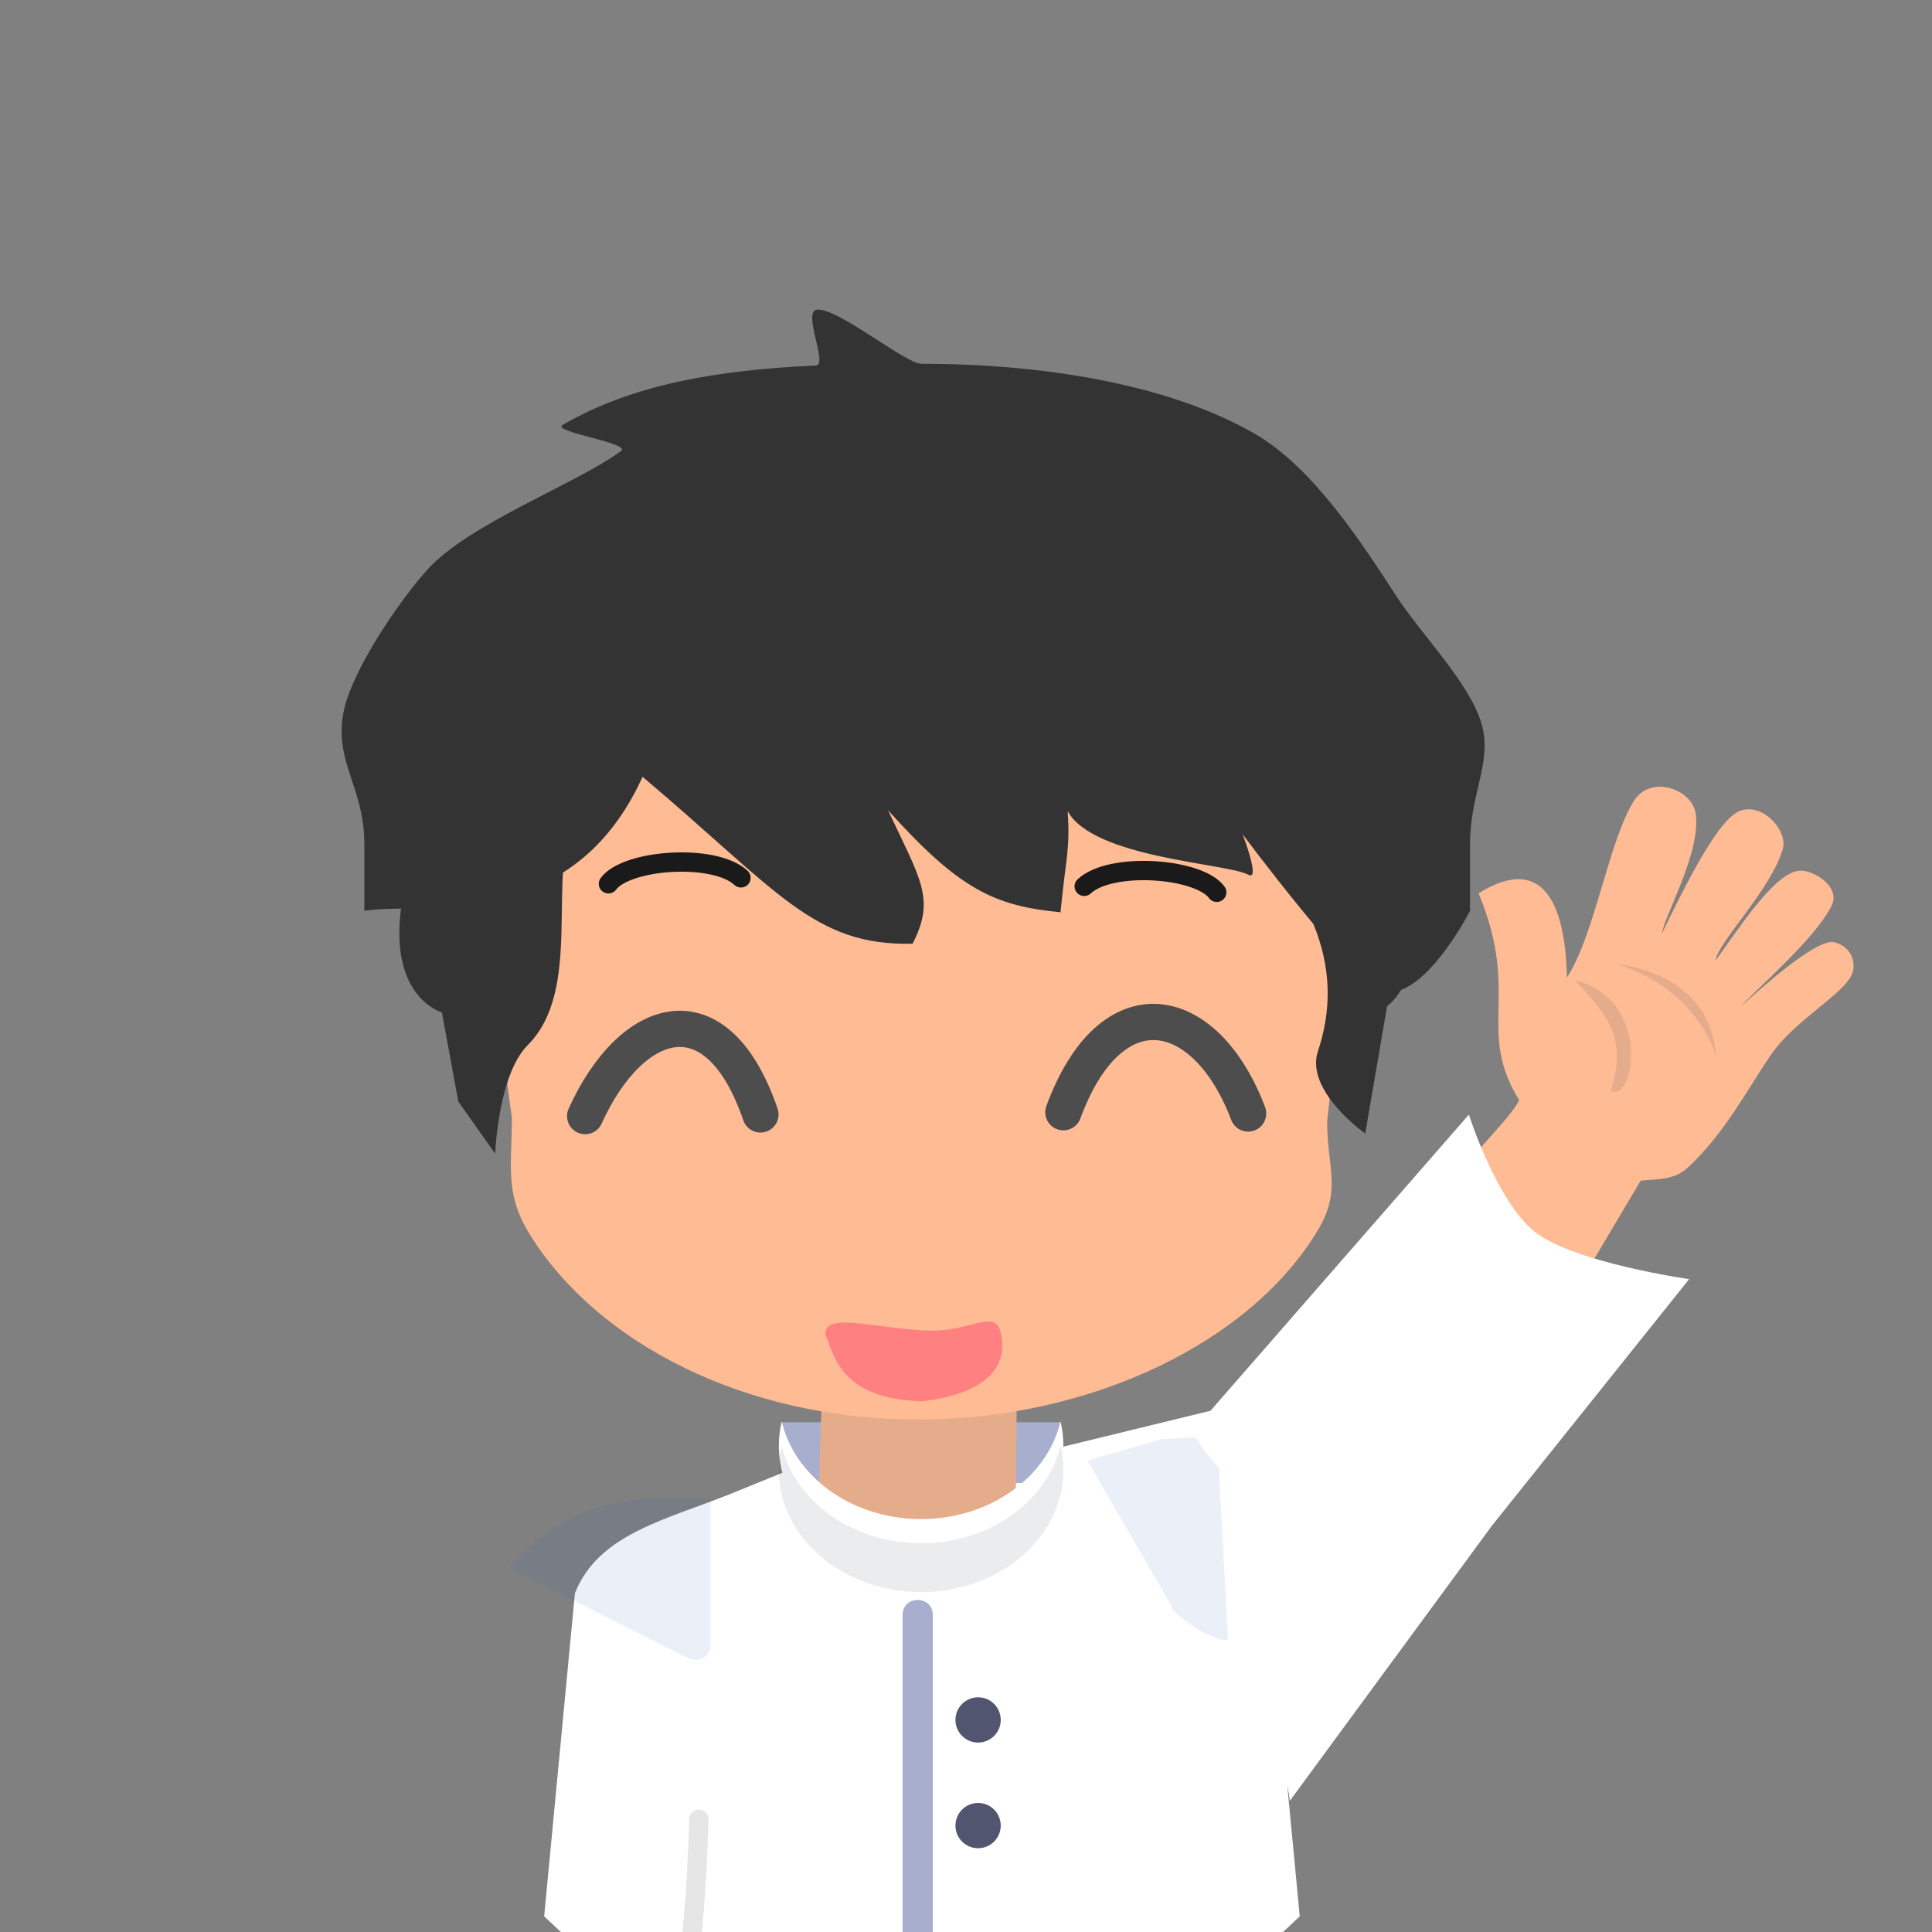 <?xml version="1.0" encoding="UTF-8" standalone="no"?>
<!-- Uploaded to: SVG Repo, www.svgrepo.com, Generator: SVG Repo Mixer Tools -->

<svg
   width="800"
   height="800"
   viewBox="0 0 128 128"
   data-name="Layer 1"
   id="Layer_1"
   version="1.1"
   sodipodi:docname="ganip avatar-man-muslim-svgrepo-com.svg"
   inkscape:version="1.2.2 (732a01da63, 2022-12-09)"
   xml:space="preserve"
   inkscape:export-filename="tapa.svg"
   inkscape:export-xdpi="96"
   inkscape:export-ydpi="96"
   xmlns:inkscape="http://www.inkscape.org/namespaces/inkscape"
   xmlns:sodipodi="http://sodipodi.sourceforge.net/DTD/sodipodi-0.dtd"
   xmlns="http://www.w3.org/2000/svg"
   xmlns:svg="http://www.w3.org/2000/svg"><rect x="0" y="0" width="128" height="128" fill="#808080" stroke="none"/><sodipodi:namedview
     id="namedview361"
     pagecolor="#505050"
     bordercolor="#eeeeee"
     borderopacity="1"
     inkscape:showpageshadow="0"
     inkscape:pageopacity="0"
     inkscape:pagecheckerboard="0"
     inkscape:deskcolor="#505050"
     showgrid="false"
     inkscape:zoom="0.35532116"
     inkscape:cx="3403.9628"
     inkscape:cy="451.70403"
     inkscape:window-width="1920"
     inkscape:window-height="991"
     inkscape:window-x="-9"
     inkscape:window-y="-9"
     inkscape:window-maximized="1"
     inkscape:current-layer="Layer_1" /><defs
     id="defs302"><style
       id="style300">.cls-1,.cls-14{fill:#515570;}.cls-2{fill:#6b718e;}.cls-3{fill:#ffffff;}.cls-11,.cls-4,.cls-9{fill:#393c54;}.cls-4{opacity:0.2;}.cls-5{fill:#a7aece;}.cls-10,.cls-12,.cls-6,.cls-8{fill:none;stroke-linecap:round;}.cls-12,.cls-6{stroke:#fba875;stroke-miterlimit:10;}.cls-6{stroke-width:18px;}.cls-7{fill:#ffbb94;}.cls-8{stroke:#515570;}.cls-10,.cls-8{stroke-linejoin:round;stroke-width:2px;}.cls-14,.cls-8{opacity:0.4;}.cls-13,.cls-9{opacity:0.1;}.cls-10{stroke:#f85565;}.cls-12{stroke-width:6px;}.cls-13{fill:#356cb6;}</style></defs><title
     id="title304" /><path
     style="fill:#ffbb94;fill-opacity:1;stroke:none;stroke-width:1.118;stroke-linecap:round;stroke-linejoin:round;stroke-dasharray:none;stroke-dashoffset:30.918;stroke-opacity:1"
     d="m 108.699,78.223 -4.653,7.835 c -4.253,-0.875 -5.177,-3.504 -7.019,-7.609 -1.462,-0.358 2.906,-3.995 3.618,-5.566 -2.871,-4.683 0.124,-6.919 -2.682,-13.701 3.994,-2.486 5.732,0.2 5.85,5.585 1.906,-2.934 2.787,-9.275 4.542,-11.865 1.185,-1.518 3.696,-0.601 3.984,0.956 0.391,2.55 -1.999,6.646 -2.238,7.991 1.106,-2.234 3.527,-7.388 5.085,-8.086 1.543,-0.691 3.278,1.262 2.93,2.474 -0.774,2.697 -4.208,6.067 -4.47,7.401 1.27,-1.663 3.831,-5.816 5.561,-5.951 0.933,-0.073 2.749,1.048 2.152,2.296 -1.033,2.161 -5.122,5.667 -6.008,6.681 1.129,-1.02 4.955,-4.49 6.151,-4.24 1.196,0.25 1.639,1.552 1.034,2.421 -0.958,1.375 -3.824,2.964 -5.24,5.091 -1.36,1.946 -2.957,5.079 -5.456,7.406 -0.925,0.861 -1.99,0.758 -3.143,0.881 z"
     id="path5336"
     sodipodi:nodetypes="cccccccccsscssczscsc" /><path
     style="fill:#ffffff;fill-opacity:1;stroke:none;stroke-width:1.28;stroke-linecap:round;stroke-linejoin:round;stroke-dasharray:none;stroke-dashoffset:30.918;stroke-opacity:1"
     d="m 70.483,95.836 9.715,-2.37 17.12,-19.621 c 0,0 1.805,5.698 4.347,7.75 2.543,2.052 10.244,3.152 10.244,3.152 L 98.851,101.071 85.455,119.308 C 84.521,110.123 64.581,103.653 70.483,95.836 Z"
     id="path5338"
     sodipodi:nodetypes="ccczcccc" /><path
     class="cls-3"
     d="m 61.081,132.46 c 13.6,0.025 14.868,4.25 25.03,-5.5 l -2.039,-21.41 c -1.585,-4 -6.042,-5.053 -10.466,-6.64 L 60.292,94.134 48.557,98.91 c -4.353,1.772 -8.881,2.66 -10.466,6.64 l -2.039,21.41 c 10.162,9.75 11.43,5.525 25.03,5.5 z"
     id="path5340"
     sodipodi:nodetypes="cccscsccc"
     style="stroke-width:0.963" /><polygon
     class="cls-5"
     points="53.22,95.47 74.78,95.47 74,100.95 54,100.95 "
     id="polygon5342"
     transform="matrix(0.857,0,0,0.736,6.195,23.959)" /><path
     class="cls-5"
     d="m 60.8,131.45 h 1 V 107 c 0,-1.333 -2,-1.333 -2,0 v 24.4 z"
     id="path5344"
     sodipodi:nodetypes="ccsscc" /><path
     style="fill:#e5ac8c;fill-opacity:1;stroke:none;stroke-width:1.106;stroke-linecap:round;stroke-linejoin:round;stroke-dasharray:none;stroke-dashoffset:30.918;stroke-opacity:1"
     d="m 54.491,91.033 -0.278,8.874 1.577,2.04 4.359,1.734 4.638,-0.816 2.504,-2.346 0.093,-10.404 -5.936,-1.632 z"
     id="path5346" /><path
     class="cls-7"
     d="m 60.8,94.046 c -11.382,0.003 -21.197,-5.016 -25.697,-12.255 -1.685,-2.71 -1.191,-4.537 -1.19,-7.722 L 32.48,63.442 C 30.918,51.855 45.159,42.272 60.8,42.272 c 15.641,0 29.597,9.548 28.32,21.17 l -1.194,10.867 c 10e-4,3.053 0.969,4.522 -0.586,7.143 C 82.939,88.873 72.359,94.049 60.8,94.046 Z"
     id="path5348"
     style="stroke-width:0.865"
     sodipodi:nodetypes="cscssscsc" /><path
     class="cls-3"
     d="M 61.025,100.643 A 9.424,8.091 0 0 1 51.79,94.17 a 9.767,8.386 0 0 0 -0.188,1.618 9.424,8.091 0 0 0 18.848,0 9.767,8.386 0 0 0 -0.188,-1.618 9.424,8.091 0 0 1 -9.235,6.473 z"
     id="path5350"
     style="stroke-width:0.794" /><path
     class="cls-9"
     d="M 61.025,102.243 A 9.424,8.091 0 0 1 51.79,95.77 a 9.767,8.386 0 0 0 -0.188,1.618 9.424,8.091 0 0 0 18.848,0 9.767,8.386 0 0 0 -0.188,-1.618 9.424,8.091 0 0 1 -9.235,6.473 z"
     id="path5352"
     style="stroke-width:0.794" /><circle
     class="cls-1"
     cx="64.801"
     cy="113.95"
     r="1.5"
     id="circle5354" /><circle
     class="cls-1"
     cx="64.801"
     cy="120.95"
     r="1.5"
     id="circle5356" /><path
     class="cls-13"
     d="m 43.77,99.28 a 12.7,12.7 0 0 0 -10.08,4.59 l 11.94,6 a 1,1 0 0 0 1.45,-0.89 v -9.7 z"
     id="path5358" /><path
     class="cls-13"
     d="m 76.981,95.342 -4.945,1.425 5.508,9.499 c 0.002,0.743 3.15,2.688 3.814,2.353 l -0.609,-11.398 c -2.497,-2.542 -0.205,-1.938 -3.768,-1.88 z"
     id="path5360"
     sodipodi:nodetypes="cccccc" /><path
     style="fill:none;stroke:#4d4d4d;stroke-width:2.4;stroke-linecap:round;stroke-linejoin:round;stroke-dasharray:none;stroke-dashoffset:4.947;stroke-opacity:1"
     d="m 70.45,73.689 c 3.188,-8.65 9.453,-7.296 12.242,0.083"
     id="path5362"
     sodipodi:nodetypes="cc" /><path
     style="fill:none;stroke:#4d4d4d;stroke-width:2.4;stroke-linecap:round;stroke-linejoin:round;stroke-dasharray:none;stroke-dashoffset:4.947;stroke-opacity:1"
     d="M 50.381,73.835 C 47.485,65.375 41.82,67.199 38.767,73.946"
     id="path5364"
     sodipodi:nodetypes="cc" /><path
     class="cls-3"
     d="m 97.393,55.904 c 0,-3.34 1.503,-5.453 0.759,-7.966 -0.806,-2.723 -3.926,-5.809 -5.669,-8.486 -2.296,-3.528 -5.504,-8.495 -9.347,-10.711 -5.871,-3.387 -14.352,-4.64 -22.104,-4.64 -1.015,0 -5.411,-3.616 -6.849,-3.593 -1.114,0.018 0.717,3.671 -0.13,3.709 -6.539,0.294 -12.137,1.245 -16.781,3.936 -0.789,0.457 4.581,1.201 3.871,1.728 -2.887,2.144 -10.093,4.811 -12.83,7.862 -2.006,2.236 -4.977,6.713 -5.525,9.305 -0.721,3.412 1.35,5.05 1.35,8.856 v 0 4.442 c 3.812,-0.622 13.714,1.524 18.433,-8.88 8.98,7.572 11.33,11.216 17.89,11.057 1.525,-2.977 0.542,-4.213 -1.625,-8.841 4.743,5.271 7.045,6.328 11.425,6.76 0.371,-3.775 0.643,-4.188 0.475,-6.702 1.707,3.124 10.59,3.45 11.972,4.215 0.826,0.457 -0.377,-2.677 -0.377,-2.677 0,0 7.186,9.627 9.087,10.335 2.765,1.029 5.973,-5.268 5.973,-5.268 z"
     id="path5366"
     sodipodi:nodetypes="sssssssssssscccccccscscs"
     style="fill:#333333;fill-opacity:1;stroke-width:1.145" /><path
     class="cls-3"
     d="m 28.93,52.654 c -5.756,12.769 0.346,14.417 0.346,14.417 l 1.09,5.913 2.44,3.445 c 0,0 0.193,-5.227 2.163,-7.195 3.696,-3.692 1.221,-11.341 3.086,-14.775 -3.492,-2.071 -5.887,-3.192 -9.125,-1.804 z"
     id="path5368"
     sodipodi:nodetypes="ccccscc"
     style="fill:#333333;fill-opacity:1" /><path
     class="cls-3"
     d="m 92.489,52.992 c 3.527,11.018 -0.591,13.666 -0.591,13.666 l -1.448,8.439 c 0,0 -4.012,-2.817 -3.132,-5.459 2.286,-6.865 -2.089,-11.407 -3.954,-14.841 3.492,-2.071 5.887,-3.192 9.125,-1.804 z"
     id="path5370"
     sodipodi:nodetypes="cccscc"
     style="fill:#333333;fill-opacity:1" /><path
     style="fill:none;stroke:#1a1a1a;stroke-width:1.28;stroke-linecap:round;stroke-linejoin:round;stroke-dasharray:none;stroke-dashoffset:4.947;stroke-opacity:1"
     d="m 71.831,58.723 c 1.766,-1.649 7.594,-1.227 8.781,0.394"
     id="path5372"
     sodipodi:nodetypes="cc" /><path
     style="fill:none;stroke:#1a1a1a;stroke-width:1.28;stroke-linecap:round;stroke-linejoin:round;stroke-dasharray:none;stroke-dashoffset:4.947;stroke-opacity:1"
     d="m 49.091,58.16 c -1.766,-1.649 -7.594,-1.227 -8.781,0.394"
     id="path5374"
     sodipodi:nodetypes="cc" /><path
     class="cls-7"
     d="m 61.024,92.844 c -5.119,-0.217 -5.674,-2.672 -6.339,-4.447 -10e-4,-1.462 2.993,-0.442 6.614,-0.245 2.814,0.153 4.367,-1.334 4.925,-0.127 0.666,2.067 -0.33,4.272 -5.2,4.819 z"
     id="path5376"
     style="fill:#ff8080;stroke-width:0.117"
     sodipodi:nodetypes="ccscc" /><path
     style="fill:#e5ac8c;fill-opacity:1;stroke:none;stroke-width:0.461;stroke-linecap:round;stroke-linejoin:round;stroke-dasharray:none;stroke-dashoffset:30.918;stroke-opacity:1"
     d="m 106.711,72.296 c 1.12,-3.517 -0.176,-4.992 -2.391,-7.374 5.121,1.298 4.014,8.083 2.391,7.374 z"
     id="path5378"
     sodipodi:nodetypes="ccc" /><path
     style="fill:#e5ac8c;fill-opacity:1;stroke:none;stroke-width:0.461;stroke-linecap:round;stroke-linejoin:round;stroke-dasharray:none;stroke-dashoffset:30.918;stroke-opacity:1"
     d="m 113.69,70.045 c 0,0 -1.021,-4.429 -6.613,-6.192 3.996,0.571 6.436,2.75 6.613,6.192 z"
     id="path5380"
     sodipodi:nodetypes="ccc" /><path
     style="fill:none;stroke:#e6e6e6;stroke-width:1.28;stroke-linecap:round;stroke-linejoin:round;stroke-dasharray:none;stroke-dashoffset:4.947;stroke-opacity:1"
     d="m 44.771,132.974 c 1.24,-1.051 1.532,-12.445 1.532,-12.445"
     id="path5382"
     sodipodi:nodetypes="cc" /></svg>
